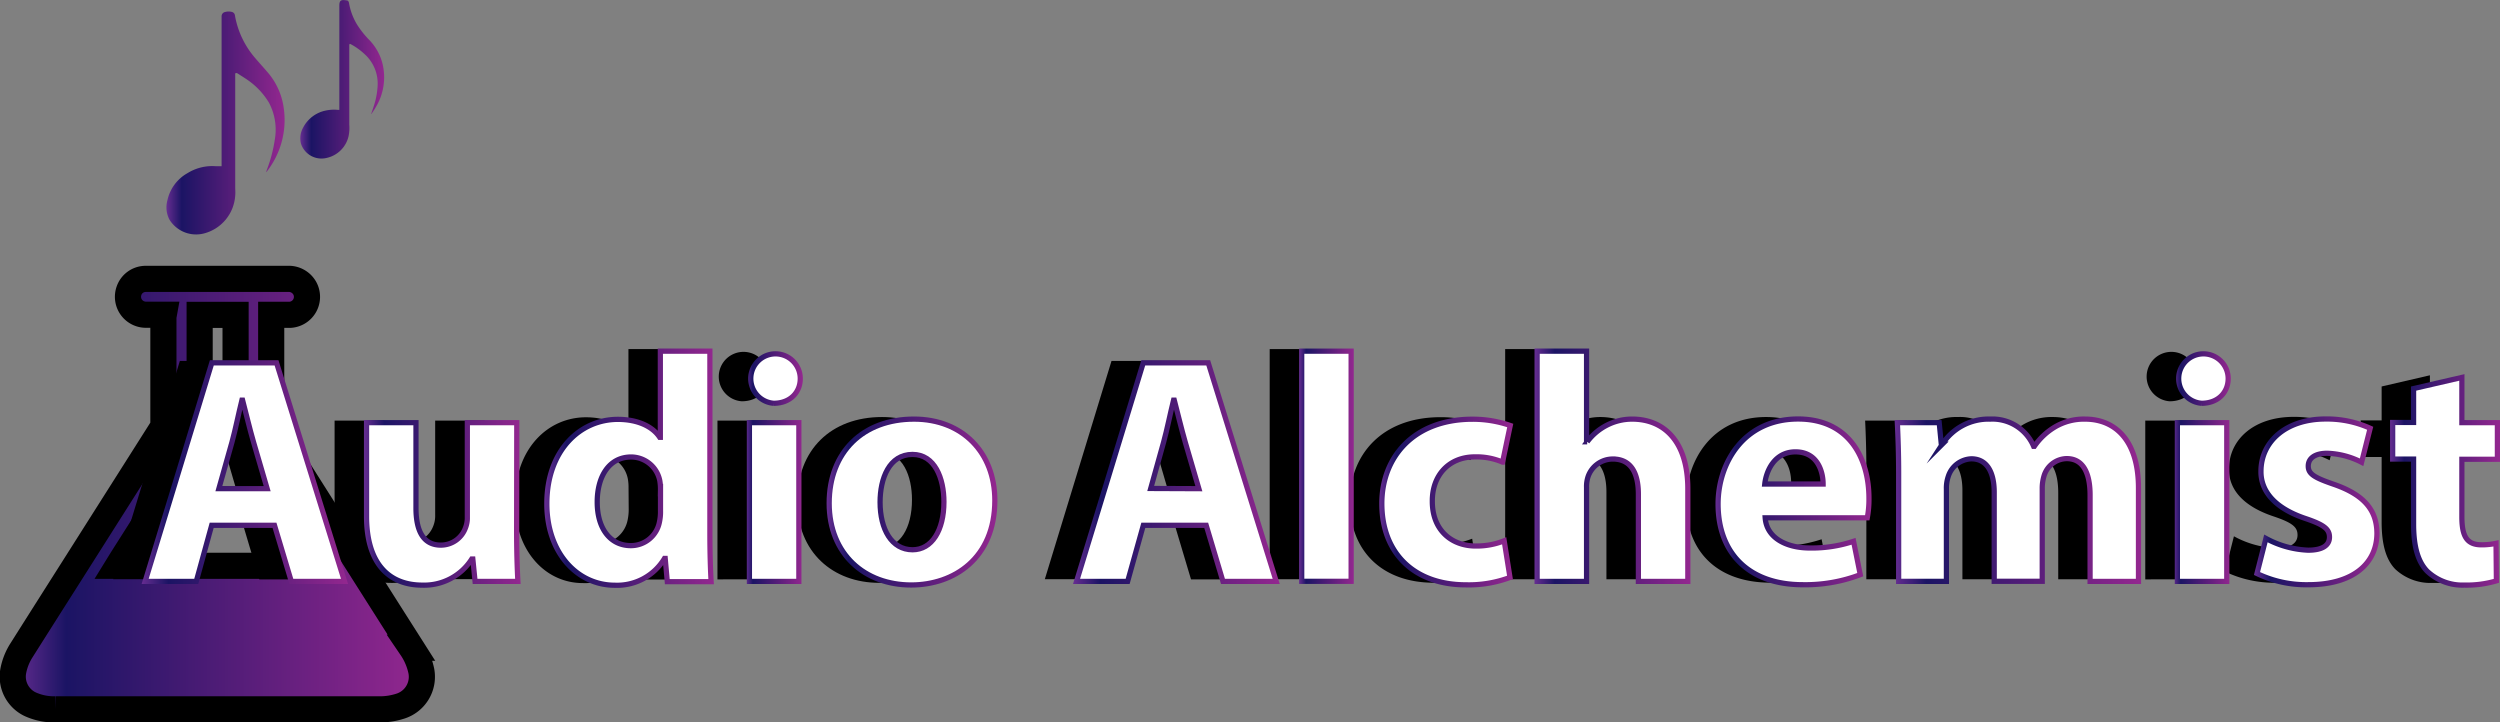 <svg xmlns="http://www.w3.org/2000/svg" xmlns:xlink="http://www.w3.org/1999/xlink" viewBox="0 0 477.97 138.11"><rect x="0" y="0" width="477.97" height="138.11" fill="#808080" stroke="none"/><defs><style>.cls-1{stroke:#000;stroke-width:5px;fill:url(#New_Gradient_Swatch);}.cls-1,.cls-10,.cls-11,.cls-12,.cls-13,.cls-14,.cls-15,.cls-16,.cls-17,.cls-4,.cls-5,.cls-6,.cls-7,.cls-8,.cls-9{stroke-miterlimit:10;}.cls-2{fill:url(#New_Gradient_Swatch-2);}.cls-3{fill:url(#New_Gradient_Swatch-3);}.cls-10,.cls-11,.cls-12,.cls-13,.cls-14,.cls-15,.cls-16,.cls-17,.cls-4,.cls-5,.cls-6,.cls-7,.cls-8,.cls-9{fill:#fff;}.cls-4{stroke:url(#New_Gradient_Swatch-4);}.cls-5{stroke:url(#New_Gradient_Swatch-5);}.cls-6{stroke:url(#New_Gradient_Swatch-6);}.cls-7{stroke:url(#New_Gradient_Swatch-7);}.cls-8{stroke:url(#New_Gradient_Swatch-8);}.cls-9{stroke:url(#New_Gradient_Swatch-9);}.cls-10{stroke:url(#New_Gradient_Swatch-10);}.cls-11{stroke:url(#New_Gradient_Swatch-11);}.cls-12{stroke:url(#New_Gradient_Swatch-12);}.cls-13{stroke:url(#New_Gradient_Swatch-13);}.cls-14{stroke:url(#New_Gradient_Swatch-14);}.cls-15{stroke:url(#New_Gradient_Swatch-15);}.cls-16{stroke:url(#New_Gradient_Swatch-16);}.cls-17{stroke:url(#New_Gradient_Swatch-17);}</style><linearGradient id="New_Gradient_Swatch" x1="2.5" y1="94.45" x2="80.69" y2="94.45" gradientUnits="userSpaceOnUse"><stop offset="0" stop-color="#662d91"/><stop offset="0.13" stop-color="#1b1464"/><stop offset="1" stop-color="#93278f"/></linearGradient><linearGradient id="New_Gradient_Swatch-2" x1="31.82" y1="23.54" x2="54.4" y2="23.54" xlink:href="#New_Gradient_Swatch"/><linearGradient id="New_Gradient_Swatch-3" x1="57.42" y1="15.14" x2="73.45" y2="15.14" xlink:href="#New_Gradient_Swatch"/><linearGradient id="New_Gradient_Swatch-4" x1="27.08" y1="90.26" x2="66.56" y2="90.26" xlink:href="#New_Gradient_Swatch"/><linearGradient id="New_Gradient_Swatch-5" x1="69.58" y1="96.33" x2="99.54" y2="96.33" xlink:href="#New_Gradient_Swatch"/><linearGradient id="New_Gradient_Swatch-6" x1="104.1" y1="89.49" x2="136.5" y2="89.49" xlink:href="#New_Gradient_Swatch"/><linearGradient id="New_Gradient_Swatch-7" x1="142.52" y1="89.41" x2="153.5" y2="89.41" xlink:href="#New_Gradient_Swatch"/><linearGradient id="New_Gradient_Swatch-8" x1="158.04" y1="95.98" x2="190.7" y2="95.98" xlink:href="#New_Gradient_Swatch"/><linearGradient id="New_Gradient_Swatch-9" x1="205.2" y1="90.26" x2="244.68" y2="90.26" xlink:href="#New_Gradient_Swatch"/><linearGradient id="New_Gradient_Swatch-10" x1="248.37" y1="89.15" x2="258.82" y2="89.15" xlink:href="#New_Gradient_Swatch"/><linearGradient id="New_Gradient_Swatch-11" x1="263.69" y1="95.98" x2="289.31" y2="95.98" xlink:href="#New_Gradient_Swatch"/><linearGradient id="New_Gradient_Swatch-12" x1="293.38" y1="89.15" x2="323.19" y2="89.15" xlink:href="#New_Gradient_Swatch"/><linearGradient id="New_Gradient_Swatch-13" x1="327.98" y1="95.97" x2="357.82" y2="95.97" xlink:href="#New_Gradient_Swatch"/><linearGradient id="New_Gradient_Swatch-14" x1="362.18" y1="95.64" x2="409.27" y2="95.64" xlink:href="#New_Gradient_Swatch"/><linearGradient id="New_Gradient_Swatch-15" x1="415.5" y1="89.41" x2="426.48" y2="89.41" xlink:href="#New_Gradient_Swatch"/><linearGradient id="New_Gradient_Swatch-16" x1="430.93" y1="95.97" x2="454.94" y2="95.97" xlink:href="#New_Gradient_Swatch"/><linearGradient id="New_Gradient_Swatch-17" x1="456.92" y1="91.92" x2="477.97" y2="91.92" xlink:href="#New_Gradient_Swatch"/></defs><g id="Layer_2" data-name="Layer 2"><g id="Layer_1-2" data-name="Layer 1"><path class="cls-1" d="M31.31,60.17c-1.22,0-2.38,0-3.53,0a3.43,3.43,0,0,1-3.12-4.56,3.37,3.37,0,0,1,3.09-2.29H55a3.5,3.5,0,0,1,3.34,1.92,3.44,3.44,0,0,1-2.93,4.95c-1,0-2,0-3.08,0h-.48v.51q0,10.21,0,20.44a1.51,1.51,0,0,0,.23.77q13.27,21,26.58,41.93a12.41,12.41,0,0,1,1.9,4.49,5.88,5.88,0,0,1-4,6.67,12.62,12.62,0,0,1-4.13.62q-30.9,0-61.8,0a11,11,0,0,1-4.9-1,5.84,5.84,0,0,1-3.19-6.35,11.16,11.16,0,0,1,1.57-3.94q4.61-7.29,9.22-14.55l17.7-27.92a1.32,1.32,0,0,0,.21-.66q0-10.32,0-20.64Zm-8.76,48H60.64l-.16-.28q-7.6-12-15.2-24a1.66,1.66,0,0,1-.24-.81q0-11.2,0-22.4V60.2H38.17v.5q0,11.22,0,22.44a1.26,1.26,0,0,1-.16.63L23.32,106.92Z"/><path class="cls-2" d="M42.37,31.77V4.32c0-.42,0-.84,0-1.27a.82.82,0,0,1,.69-.76,2.49,2.49,0,0,1,1.3,0,.75.75,0,0,1,.55.62,16.87,16.87,0,0,0,3.94,8.26c.79.93,1.62,1.83,2.41,2.76a13.12,13.12,0,0,1,3,6.82,15.94,15.94,0,0,1-3.17,11.94l-.14.18-.08.05c.09-.25.16-.46.23-.67a26.8,26.8,0,0,0,1.42-5.43,11,11,0,0,0-1.12-7.23A14.18,14.18,0,0,0,47,15.06c-.49-.34-1-.63-1.54-1a.73.73,0,0,0-.22-.09c-.16,0-.28,0-.27.21a1,1,0,0,1,0,.17q0,10.69,0,21.37c0,.55.06,1.11,0,1.66a8,8,0,0,1-6,7.26,6,6,0,0,1-6.55-2.61A5,5,0,0,1,32,38.33a7.83,7.83,0,0,1,3.84-5.22,9,9,0,0,1,5.32-1.34C41.52,31.79,41.92,31.77,42.37,31.77Z"/><path class="cls-3" d="M64.88,21c0-.09,0-.16,0-.23q0-9.85,0-19.7c0-.93.26-1.18,1.32-1,.36,0,.48.21.54.58a11.78,11.78,0,0,0,1.54,4.07,17.88,17.88,0,0,0,2.34,2.94,10,10,0,0,1,2.53,4.59A11,11,0,0,1,71.9,20.4c-.26.48-.59.93-.89,1.39l-.05,0,.45-1.34a14.66,14.66,0,0,0,.8-4.26,7.57,7.57,0,0,0-2.59-5.92,12.26,12.26,0,0,0-2.5-1.79c-.26-.15-.34-.09-.34.21,0,5.06,0,10.12,0,15.17a7.63,7.63,0,0,1-.15,2.24,5.52,5.52,0,0,1-4.3,4.12,4.13,4.13,0,0,1-4.78-2.72,4.18,4.18,0,0,1,.4-3.1,6.29,6.29,0,0,1,4.31-3.26A7.59,7.59,0,0,1,64.55,21Z"/><path d="M34.36,100l-2.95,10.73H21.64L34.39,69H46.75l13,41.78H49.58L46.37,100ZM45,93l-2.6-8.88c-.72-2.47-1.46-5.61-2.1-8h-.13c-.62,2.46-1.24,5.63-1.91,8.06L35.73,93Z"/><path d="M92.65,101c0,3.94.12,7.2.25,9.72H84.72l-.44-4.28h-.19a10.76,10.76,0,0,1-9.46,5c-6.16,0-10.66-3.85-10.66-13.18V80.41h9.45V96.72c0,4.44,1.42,7.09,4.75,7.09a5,5,0,0,0,4.69-3.31,5.16,5.16,0,0,0,.34-2V80.41h9.45Z"/><path d="M129.6,66.74v35c0,3.44.12,7,.25,9.06h-8.38l-.4-4.44h-.13a10.59,10.59,0,0,1-9.5,5.12c-7.16,0-13-6.14-13-15.58,0-10.18,6.35-16.12,13.58-16.12,3.74,0,6.62,1.33,8,3.43h.13V66.74Zm-9.43,26.55a9,9,0,0,0-.13-1.71A5.59,5.59,0,0,0,114.58,87c-4.33,0-6.52,3.83-6.52,8.61,0,5.11,2.52,8.33,6.45,8.33A5.57,5.57,0,0,0,120,99.39a9.63,9.63,0,0,0,.2-2.13Z"/><path d="M146.88,72c0,2.63-1.92,4.72-5.07,4.72A4.73,4.73,0,1,1,146.88,72Zm-9.71,38.77V80.41h9.45v30.34Z"/><path d="M184.09,95.28c0,11.09-7.86,16.15-16,16.15-8.82,0-15.66-5.83-15.66-15.63s6.46-16.07,16.21-16.07C177.92,79.73,184.09,86.11,184.09,95.28Zm-21.94.31c0,5.18,2.19,9.11,6.21,9.11,3.68,0,6-3.69,6-9.16,0-4.48-1.72-9.07-6-9.07C163.87,86.47,162.15,91.09,162.15,95.59Z"/><path d="M212.48,100l-2.95,10.73h-9.77L212.51,69h12.37l13,41.78H227.71L224.49,100Zm10.61-7-2.6-8.88c-.72-2.47-1.46-5.61-2.1-8h-.13c-.61,2.46-1.24,5.63-1.91,8.06L213.85,93Z"/><path d="M242.75,66.74h9.45v44h-9.45Z"/><path d="M282.57,110a22.1,22.1,0,0,1-8.45,1.41c-9.8,0-16.05-6-16.05-15.53,0-8.87,6.07-16.12,17.35-16.12a21.6,21.6,0,0,1,7.2,1.2l-1.47,7a12.65,12.65,0,0,0-5.28-1c-5,0-8.18,3.54-8.15,8.5,0,5.57,3.74,8.53,8.31,8.53a14.06,14.06,0,0,0,5.43-1Z"/><path d="M287.77,66.74h9.44V84.06h.13a10.76,10.76,0,0,1,8.6-4.33c6,0,10.63,4.17,10.63,13.32v17.7h-9.44V94.08c0-4-1.38-6.72-4.88-6.72a5,5,0,0,0-4.73,3.33,5.75,5.75,0,0,0-.31,2.06v18h-9.44Z"/><path d="M331.37,98.61c.28,3.92,4.15,5.78,8.55,5.78a25.2,25.2,0,0,0,8.35-1.29l1.27,6.39a29.4,29.4,0,0,1-11,1.91c-10.28,0-16.18-6-16.18-15.44,0-7.71,4.81-16.23,15.29-16.23,9.84,0,13.55,7.64,13.55,15.15a17.72,17.72,0,0,1-.34,3.73Zm11.07-6.46c0-2.27-1-6.15-5.29-6.15-4,0-5.6,3.64-5.86,6.15Z"/><path d="M356.83,90.1c0-3.78-.11-7-.24-9.69h8l.4,4.11h.2a10.51,10.51,0,0,1,9.15-4.79,8.56,8.56,0,0,1,8.31,5.2h.13a12.62,12.62,0,0,1,3.94-3.7,10.75,10.75,0,0,1,5.75-1.5c5.8,0,10.22,4.1,10.22,13.16v17.86h-9.18V94.27c0-4.39-1.41-6.94-4.46-6.94a4.59,4.59,0,0,0-4.34,3.28,8.29,8.29,0,0,0-.34,2.4v17.74h-9.18v-17c0-3.82-1.36-6.41-4.37-6.41a4.84,4.84,0,0,0-4.43,3.38A7.14,7.14,0,0,0,366,93.1v17.65h-9.18Z"/><path d="M419.87,72c0,2.63-1.93,4.72-5.07,4.72A4.73,4.73,0,1,1,419.87,72Zm-9.72,38.77V80.41h9.45v30.34Z"/><path d="M427.1,102.53a18.29,18.29,0,0,0,8.09,2.26c2.85,0,4.07-1,4.07-2.51s-1-2.33-4.46-3.51c-6.31-2.07-8.68-5.5-8.65-9.07,0-5.69,4.81-10,12.34-10A20.21,20.21,0,0,1,447,81.49L445.4,88a15.58,15.58,0,0,0-6.58-1.71c-2.3,0-3.62.92-3.62,2.44s1.2,2.22,4.92,3.51c5.76,2,8.17,4.91,8.21,9.34,0,5.66-4.42,9.83-13.11,9.83a21.71,21.71,0,0,1-9.83-2.13Z"/><path d="M464.57,71.75v8.66h6.79v7h-6.79v11c0,3.66.91,5.35,3.72,5.35a12.68,12.68,0,0,0,2.81-.28l.07,7.16a19.91,19.91,0,0,1-6.11.81,9.87,9.87,0,0,1-7.11-2.63c-1.75-1.8-2.61-4.68-2.61-9V87.37h-4v-7h4V73.89Z"/><path class="cls-4" d="M40.47,100.43l-2.95,10.73H27.75L40.5,69.37H52.87l13,41.79H55.7l-3.22-10.73Zm10.61-7-2.6-8.88c-.72-2.47-1.46-5.6-2.1-8.05h-.13c-.61,2.46-1.24,5.63-1.91,8.06l-2.5,8.87Z"/><path class="cls-5" d="M98.77,101.43c0,3.95.11,7.2.24,9.73H90.83l-.43-4.29h-.2a10.75,10.75,0,0,1-9.46,5c-6.16,0-10.66-3.86-10.66-13.19V80.81h9.45V97.12c0,4.44,1.43,7.1,4.75,7.1A5,5,0,0,0,89,100.9a5.11,5.11,0,0,0,.35-2V80.81h9.45Z"/><path class="cls-6" d="M135.72,67.14v35c0,3.45.11,7,.24,9.07h-8.38l-.4-4.45h-.13a10.56,10.56,0,0,1-9.5,5.13c-7.16,0-13-6.15-13-15.58,0-10.19,6.35-16.13,13.58-16.13,3.75,0,6.62,1.33,8,3.43h.12V67.14Zm-9.44,26.55a9.91,9.91,0,0,0-.12-1.71,5.61,5.61,0,0,0-5.47-4.61c-4.32,0-6.51,3.83-6.51,8.62,0,5.1,2.51,8.33,6.44,8.33a5.56,5.56,0,0,0,5.46-4.52,9.1,9.1,0,0,0,.2-2.14Z"/><path class="cls-7" d="M153,72.39c0,2.62-1.93,4.71-5.07,4.71A4.73,4.73,0,1,1,153,72.39Zm-9.72,38.77V80.81h9.45v30.35Z"/><path class="cls-8" d="M190.2,95.68c0,11.09-7.85,16.16-16,16.16-8.83,0-15.67-5.84-15.67-15.63S165,80.13,174.75,80.13C184,80.13,190.2,86.52,190.2,95.68ZM168.26,96c0,5.18,2.19,9.11,6.21,9.11,3.68,0,6-3.68,6-9.16,0-4.47-1.73-9.07-6-9.07C170,86.87,168.26,91.49,168.26,96Z"/><path class="cls-9" d="M218.59,100.43l-3,10.73h-9.77l12.76-41.79H231l13,41.79H233.82l-3.21-10.73Zm10.62-7-2.6-8.88c-.72-2.47-1.46-5.6-2.1-8.05h-.14c-.61,2.46-1.24,5.63-1.91,8.06L220,93.39Z"/><path class="cls-10" d="M248.87,67.14h9.45v44h-9.45Z"/><path class="cls-11" d="M288.69,110.4a22.33,22.33,0,0,1-8.45,1.41c-9.81,0-16.05-6-16.05-15.53,0-8.87,6.07-16.13,17.35-16.13a21.9,21.9,0,0,1,7.2,1.2l-1.47,7a12.69,12.69,0,0,0-5.28-1c-5,0-8.19,3.54-8.15,8.51,0,5.57,3.74,8.53,8.3,8.53a14.1,14.1,0,0,0,5.44-1Z"/><path class="cls-12" d="M293.88,67.14h9.45V84.47h.12a10.89,10.89,0,0,1,3.69-3.14,10.56,10.56,0,0,1,4.92-1.2c6,0,10.63,4.17,10.63,13.32v17.71h-9.45V94.49c0-4-1.38-6.73-4.88-6.73a5,5,0,0,0-4.73,3.34,5.9,5.9,0,0,0-.3,2.06v18h-9.45Z"/><path class="cls-13" d="M337.48,99c.28,3.91,4.15,5.77,8.55,5.77a25.2,25.2,0,0,0,8.35-1.28l1.28,6.38a29.46,29.46,0,0,1-11,1.92c-10.28,0-16.18-6-16.18-15.44,0-7.71,4.81-16.24,15.3-16.24,9.83,0,13.54,7.64,13.54,15.15A18.72,18.72,0,0,1,357,99Zm11.08-6.46c0-2.28-1-6.15-5.29-6.15-4,0-5.6,3.64-5.87,6.15Z"/><path class="cls-14" d="M363,90.5c0-3.77-.12-7-.25-9.69h8l.4,4.11h.2a10.53,10.53,0,0,1,9.16-4.79,8.55,8.55,0,0,1,8.3,5.2h.13a12.62,12.62,0,0,1,3.94-3.7,10.88,10.88,0,0,1,5.76-1.5c5.79,0,10.21,4.1,10.21,13.17v17.86H399.6V94.68c0-4.4-1.42-7-4.47-7A4.61,4.61,0,0,0,390.79,91a8.22,8.22,0,0,0-.34,2.39v17.75h-9.18v-17c0-3.83-1.36-6.42-4.37-6.42a4.83,4.83,0,0,0-4.42,3.39,6.86,6.86,0,0,0-.35,2.39v17.65H363Z"/><path class="cls-15" d="M426,72.39c0,2.62-1.93,4.71-5.07,4.71A4.73,4.73,0,1,1,426,72.39Zm-9.71,38.77V80.81h9.44v30.35Z"/><path class="cls-16" d="M433.21,102.94a18.46,18.46,0,0,0,8.09,2.25c2.85,0,4.07-1,4.07-2.5s-1-2.34-4.45-3.51c-6.31-2.08-8.69-5.51-8.65-9.07,0-5.7,4.81-10,12.34-10a20,20,0,0,1,8.54,1.77l-1.64,6.5a15.42,15.42,0,0,0-6.57-1.72c-2.31,0-3.63.92-3.63,2.45s1.21,2.22,4.93,3.5c5.75,2,8.17,4.92,8.2,9.34,0,5.66-4.41,9.84-13.11,9.84a21.66,21.66,0,0,1-9.82-2.14Z"/><path class="cls-17" d="M470.68,72.16v8.65h6.79v7h-6.79v11c0,3.66.91,5.35,3.72,5.35a12.68,12.68,0,0,0,2.81-.28l.07,7.17a19.86,19.86,0,0,1-6.11.81,9.83,9.83,0,0,1-7.11-2.64c-1.75-1.79-2.61-4.68-2.61-9V87.77h-4v-7h4V74.29Z"/></g></g></svg>